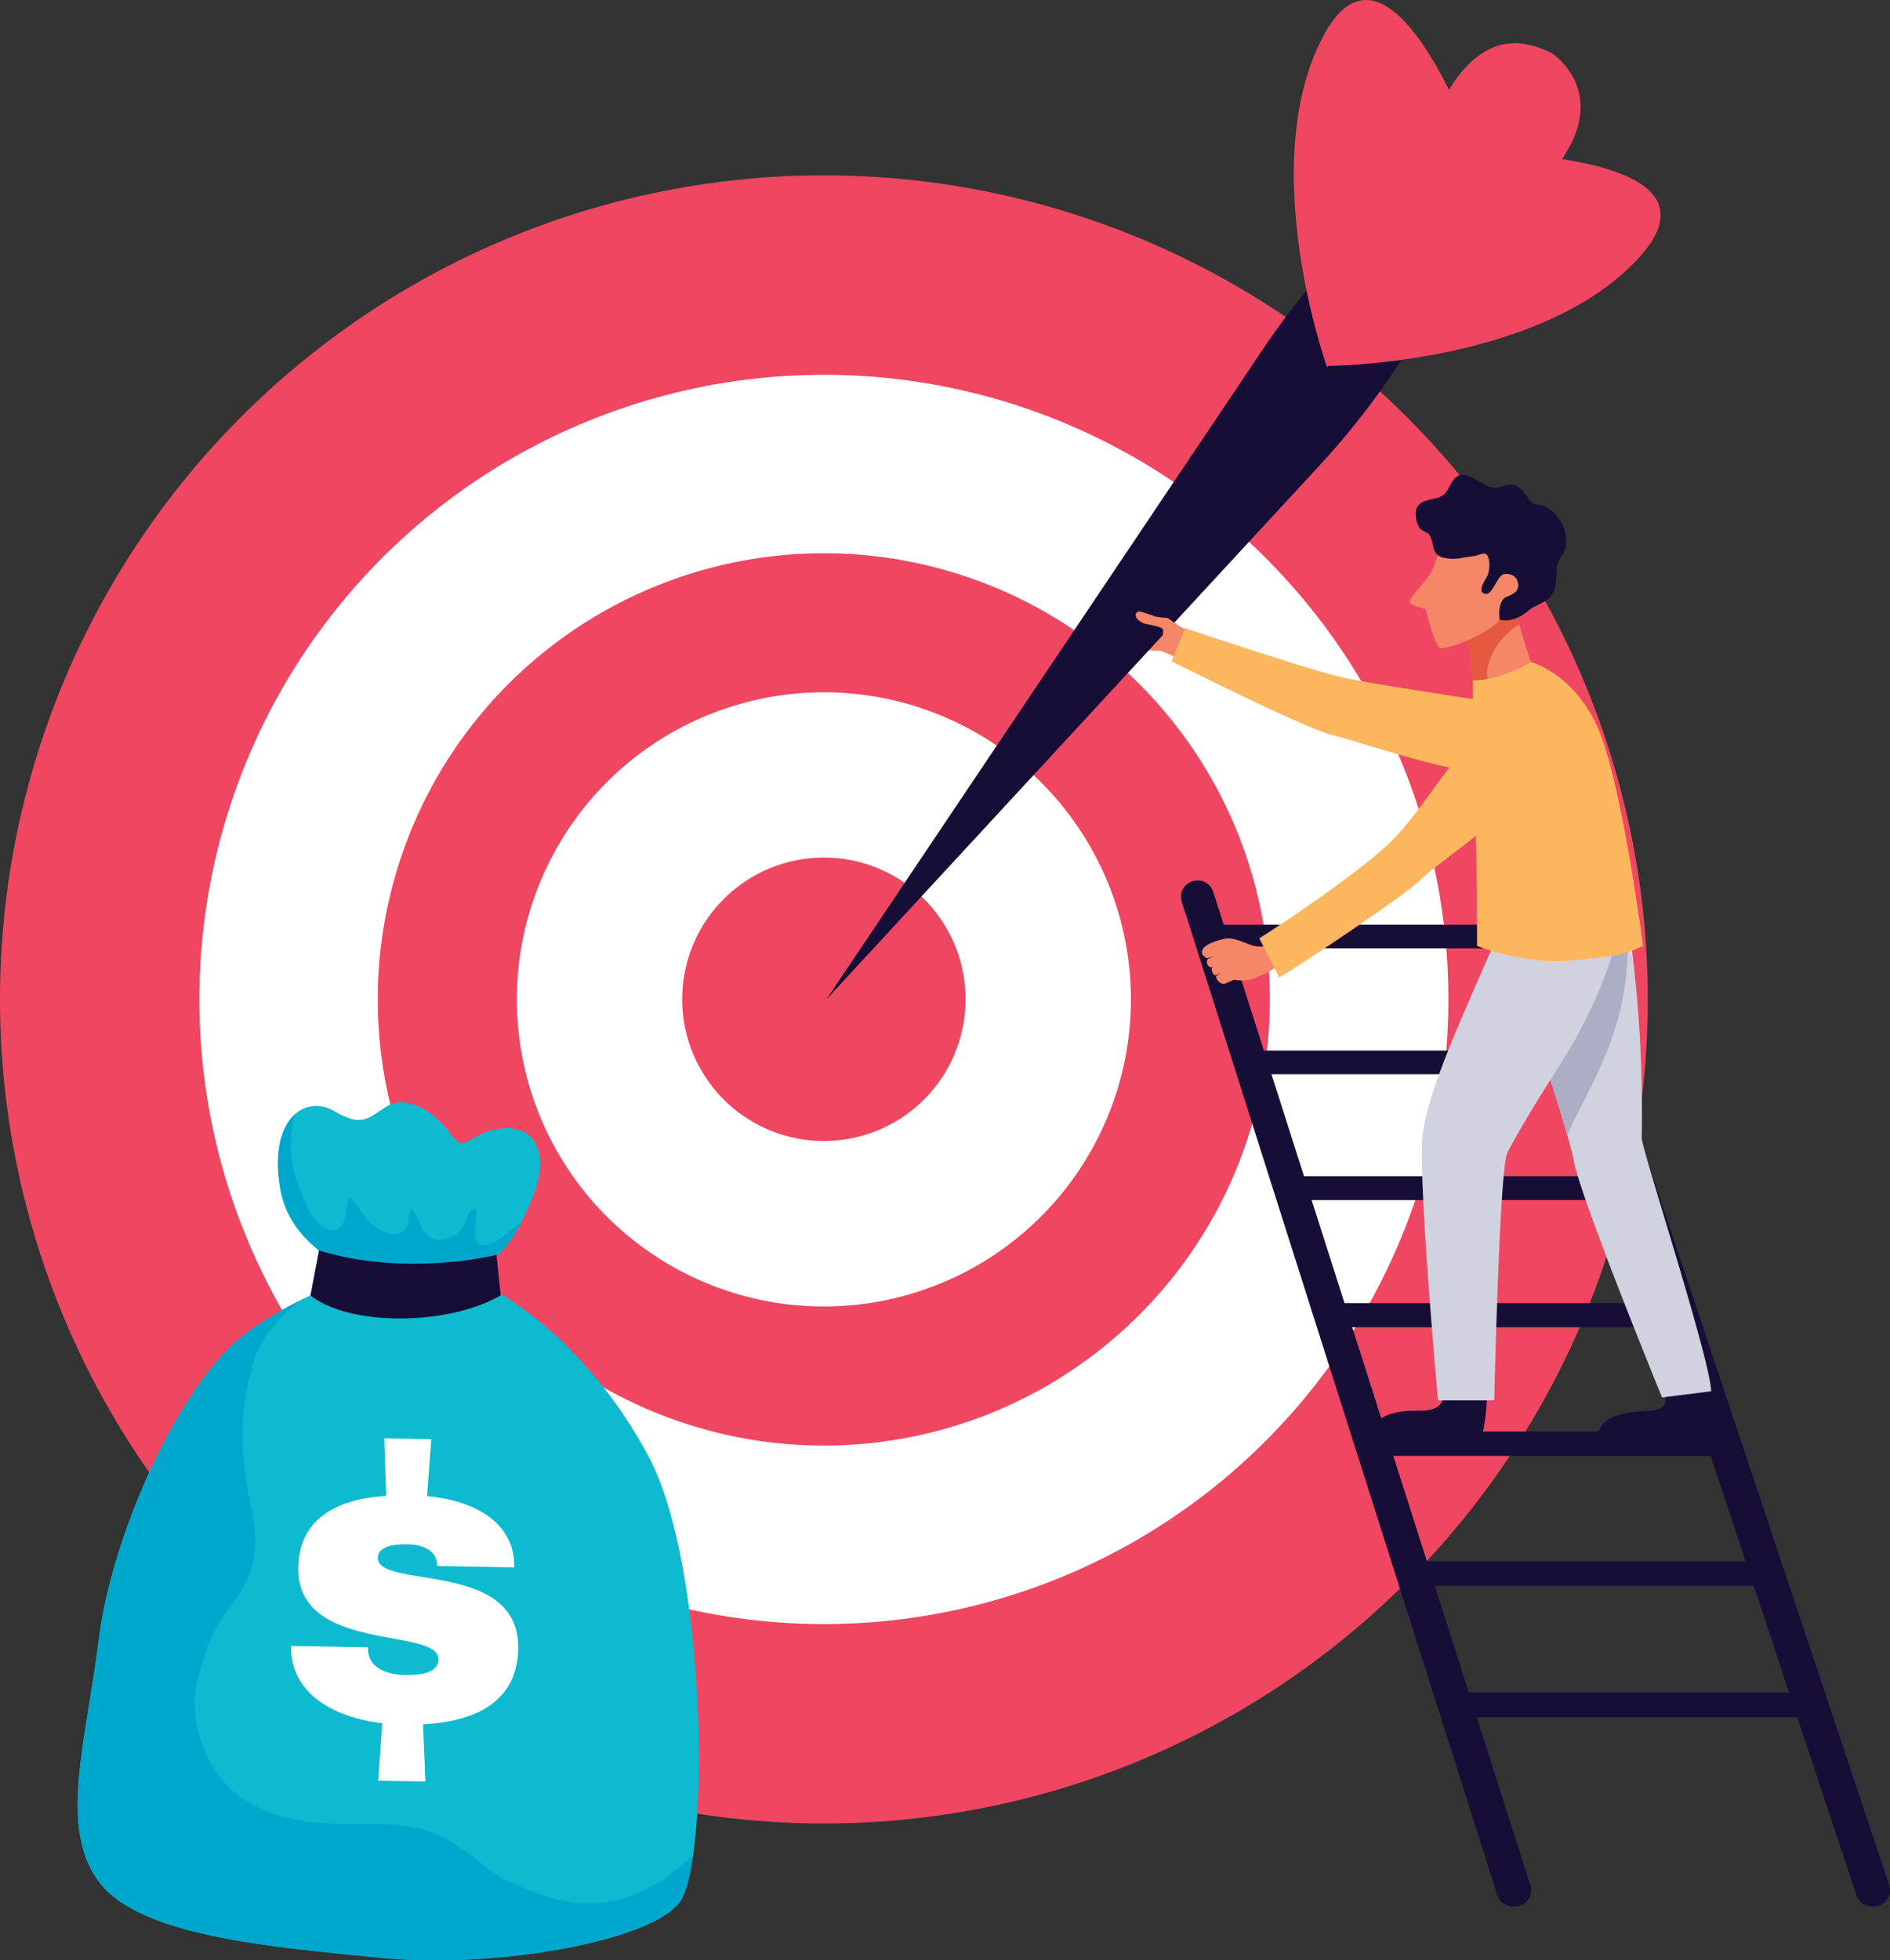 <svg id="Layer_1" data-name="Layer 1" xmlns="http://www.w3.org/2000/svg" viewBox="0 0 476.85 494.48"><rect x="0" y="0" width="476.85" height="494.48" fill="#333333" stroke="none"/><defs><style>.cls-1{fill:#ef4761;}.cls-2{fill:#fff;}.cls-3{fill:#f58668;}.cls-4{fill:#fcb65e;}.cls-5{fill:#170e38;}.cls-6{fill:#e35a40;}.cls-7{fill:#d1d2df;}.cls-8{fill:#acaec5;}.cls-9{fill:#0dbad0;}.cls-10{fill:#00a7cc;}</style></defs><title>expertise</title><circle class="cls-1" cx="207.87" cy="252.09" r="207.87"/><circle class="cls-2" cx="219.44" cy="254.77" r="157.56" transform="translate(-71.81 438.76) rotate(-82.98)"/><circle class="cls-1" cx="219.44" cy="254.77" r="112.54" transform="translate(-64.24 54.55) rotate(-13.28)"/><path class="cls-2" d="M296.9,254.77a77.46,77.46,0,1,1-77.46-77.45A77.46,77.46,0,0,1,296.9,254.77Z" transform="translate(-11.57 -2.69)"/><path class="cls-1" d="M255.19,254.77A35.75,35.75,0,1,1,219.44,219,35.74,35.74,0,0,1,255.19,254.77Z" transform="translate(-11.57 -2.69)"/><path class="cls-3" d="M312,161.94s-3,7.32-2.89,7.09-4.61-2.25-4.89-2.19a38.51,38.51,0,0,1-5.82-.41,9.62,9.62,0,0,1-3.36-1.74c-.58-.35-1.55-1.47-.68-1.73s1.62.83,2.12,1a10.26,10.26,0,0,0,2.24.22s-.65-.3-1.92-.81a23.28,23.28,0,0,1-4.29-2c-.44-.44-.34-1.39.86-1.16a16.12,16.12,0,0,1,3,1c.24.07,2.51.89,2.51.89s-2-.75-2.65-1.06-2.94-1.2-4.3-1.81-1-2.07.19-2c.89.06,3.9,1.69,4.37,1.85s2.56,1.11,2.56,1.11-2.49-1.14-2.91-1.41-3.19-1.33-3.51-2.15a.8.8,0,0,1,1-1.05,14,14,0,0,1,3.47,1.19c.6.3,4.55,2.19,5.42,2.22s1.65,0,1.67-1l1.35-2.49s.91.44,1.38,2.7C307.16,159.47,309.22,161,312,161.94Z" transform="translate(-11.57 -2.69)"/><path class="cls-4" d="M394.53,191.15a12.51,12.51,0,0,0-10.84-12.06c-9.9-1.49-28.29-4.33-33.84-5.61-7.72-1.78-39.24-12.3-39.24-12.3l-3.45,8.32s34.3,17.23,40.46,18.58,37.84,12.58,44,9C393.75,195.88,394.53,193.63,394.53,191.15Z" transform="translate(-11.57 -2.69)"/><polygon class="cls-5" points="408 270.96 406.02 265 316.95 265 318.85 270.96 408 270.96"/><polygon class="cls-5" points="418.59 302.71 416.58 296.69 327.05 296.69 328.96 302.71 418.59 302.71"/><polygon class="cls-5" points="394.61 239.21 392.62 233.25 303.56 233.25 305.46 239.21 394.61 239.21"/><polygon class="cls-5" points="429.29 334.8 427.26 328.71 337.24 328.71 339.18 334.8 429.29 334.8"/><polygon class="cls-5" points="440.11 367.24 438.05 361.08 347.55 361.08 349.51 367.24 440.11 367.24"/><polygon class="cls-5" points="451.04 400.03 448.96 393.81 357.97 393.81 359.95 400.03 451.04 400.03"/><polygon class="cls-5" points="462.09 433.17 459.99 426.88 368.5 426.88 370.51 433.17 462.09 433.17"/><path class="cls-5" d="M483.88,483.57h.42a4.12,4.12,0,0,0,3.91-5.43L404.57,227.6a4.13,4.13,0,0,0-3.91-2.82H394.9l85.07,256A4.13,4.13,0,0,0,483.88,483.57Z" transform="translate(-11.57 -2.69)"/><path class="cls-5" d="M393.29,483.57h.46a4.12,4.12,0,0,0,3.92-5.38l-80-250.54a4.11,4.11,0,0,0-3.92-2.87h-.09a4.12,4.12,0,0,0-3.93,5.37l79.6,250.54A4.13,4.13,0,0,0,393.29,483.57Z" transform="translate(-11.57 -2.69)"/><path class="cls-3" d="M393.09,151.91c-.19.19-.35.4-.54.59a37.2,37.2,0,0,1-5.65,4.92c-1.26.84-3.22,1.38-4.3,2.26a13.81,13.81,0,0,1-1.35,1c.62,3.52,2.19,12.8,1.94,16.41,0,0,11.28-.79,15.39-5.35C398.58,171.7,393.9,159.14,393.09,151.91Z" transform="translate(-11.57 -2.69)"/><path class="cls-6" d="M387,170.76a16.33,16.33,0,0,1,5.14-8.5,24.44,24.44,0,0,1,2.7-2,56.88,56.88,0,0,1-1.79-8.35c-.19.19-.35.4-.54.59a37.2,37.2,0,0,1-5.65,4.92c-1.26.84-3.22,1.38-4.3,2.26a13.81,13.81,0,0,1-1.35,1c.62,3.52,2.19,12.8,1.94,16.41a44.15,44.15,0,0,0,4.49-.62A8.41,8.41,0,0,1,387,170.76Z" transform="translate(-11.57 -2.69)"/><path class="cls-5" d="M386.84,353.15s-.31,11.24-2.07,12.78-24.12,2.21-26,.15-.79-5.5,4-6.83c5.15-1.43,7.67,0,10.89-1.38s2.38-6.42,2.38-6.42Z" transform="translate(-11.57 -2.69)"/><path class="cls-5" d="M442.31,352.77s1.73,11,0,12.55-24.48,3.39-26.48,1.42-1-5.47,3.74-7c5.08-1.63,7.55-.59,10.83-1.79,2.58-.94.84-6.16.84-6.16Z" transform="translate(-11.57 -2.69)"/><path class="cls-7" d="M425.78,289.73a335.05,335.05,0,0,0-4.67-62.52,28.63,28.63,0,0,0-11.17,2.16c-6.83,3.11-13.69,6.09-20.55,9.08,5.57,11.52,17.76,49.14,19.23,57,1.83,9.79,22.29,59.74,22.29,59.74l12.39-1.56C443.1,345.59,425.74,292.43,425.78,289.73Z" transform="translate(-11.57 -2.69)"/><path class="cls-8" d="M400.37,233.82a114.62,114.62,0,0,1-11.05,4.49c5.47,11.3,15.44,42.58,17.69,50.89,1.74-5.24,10.14-17.92,13.36-31.8a73.82,73.82,0,0,0,1-28.29l0-.11C414.45,229.48,407.72,230.23,400.37,233.82Z" transform="translate(-11.57 -2.69)"/><path class="cls-7" d="M409.63,232.12c-4.83,1.62-13.61,4-20.24,6.33-4.62,11.67-18.26,39.22-19,51.67-.78,13.75,4,65.81,4,65.81h14.18s1.31-58.69,3.3-62.46c6.54-12.43,13.77-22.29,17.88-30,6.9-13,9.24-21.32,10.45-27.4.54-2.68,2.88-11.67-1.67-14.48C414.76,222.64,413.67,230.75,409.63,232.12Z" transform="translate(-11.57 -2.69)"/><path class="cls-4" d="M384.23,241.28s11.9,4.81,23.62,3.68c8.68-.84,13.17-1,18.25-3.71,0,0-5.43-42.31-11.69-55.64s-16.54-15.9-16.54-15.9-8.1,4.71-14.72,4.61c0,0,.16,26,.66,36.37S384.23,241.28,384.23,241.28Z" transform="translate(-11.57 -2.69)"/><path class="cls-4" d="M383.66,206.89c0-1.14-.07-2.35-.1-3.63,0-.15,0-.31,0-.47,0-1.22-.06-2.49-.09-3.78,0-.21,0-.43,0-.65,0-1.44-.06-2.9-.08-4.37v-.06a8.5,8.5,0,0,0,1.6-.11c4.14-.81,7.74-3.12,11.32-5.24.6-.35,1.24-.65,1.87-1,.72,5.56-1.78,12.35-2.86,16.76-3,12.22-4.6,27.69-2,39.5a63.56,63.56,0,0,1-9-2.6s.09-20.21-.42-30.59c0-.92-.08-2-.12-3.13Z" transform="translate(-11.57 -2.69)"/><path class="cls-3" d="M398.94,141.38s-4.82-10.06-11.23-9.65-10.52,1.45-11.37,3.93-2.29,9.29-3.93,11.81-5.18,5.82-5.11,7,3.75,1.54,3.95,2,2.18,8.76,3.52,9.63,13.65-3.95,15.56-7.61S399.49,147.88,398.94,141.38Z" transform="translate(-11.57 -2.69)"/><path class="cls-5" d="M385.86,142.33a15.9,15.9,0,0,0-1.92.54c-.94.17-1.9.25-2.85.41a11.58,11.58,0,0,1-5.7,0c-2.78-.92-1.89-3.66-3.16-5.59-.63-.94-1.94-.94-2.62-2a6.66,6.66,0,0,1-.83-3.59c0-2.92,2.9-3.2,5.14-3.75,2.62-.66,2.78-2.11,4-4.1,3.11-4.91,7.5,1.9,11,1.49,1.77-.22,3.62-1.37,5.33-.39,1.48.84,2.36,2.32,3.36,3.64s2,.81,3.55,1.38a9,9,0,0,1,3.12,2.37,9.57,9.57,0,0,1,2.37,7.73c-.46,2.25-2.28,3.47-2.37,5.85-.08,1.89,0,4.22-.89,5.95-1.34,2.5-4.31,2.83-6.3,4.54s-4.59,2.79-7.15,2.2c-.27-1.77-.1-4.76,1.46-5.64a10.48,10.48,0,0,0,2.37-1.22c1.78-1.45.72-5.11-2.64-4.65-2,.29-2.93,5.81-5.14,4.91-1.67-.68.35-3.47.81-4.42.61-1.26.93-4.44-.26-5.49A.86.86,0,0,0,385.86,142.33Z" transform="translate(-11.57 -2.69)"/><path class="cls-3" d="M332.16,241.5a10.26,10.26,0,0,0-1.66-.13,6.76,6.76,0,0,1-3.64-.44c-1.72-.65-4.35-1.8-6.12-1.48-1,.18-7.19,1.61-5.68,4.15.2.33,1,.87,1.18.78l2.4-.88a14,14,0,0,0-1.64.7c-.24.17-.69.37-.85.62a1.55,1.55,0,0,0,.71,1.83c.53.19.94-.35,1.39-.59l0,0c-.43.34-1.36.57-.78,1.88s1.08.53,1.7.38a5,5,0,0,0,.66-.26,13.91,13.91,0,0,0-1.27.7c-.58.51.7,2.22,1.84,2.08.7-.09,2.37-1.1,2.76-1a9.27,9.27,0,0,0,5.59-.67c.58-.26,1.72-.72,2.3-1a24.67,24.67,0,0,0,3.42-2.34C333.49,244,332,243.57,332.16,241.5Z" transform="translate(-11.57 -2.69)"/><path class="cls-4" d="M334.31,249.25l-5-9.86S354,223.59,363,214.48s18.78-27.62,25.66-28.79,13.81,2.63,9.82,12.21-24.17,22.27-28.28,26.49S338.34,247,334.31,249.25Z" transform="translate(-11.57 -2.69)"/><path class="cls-1" d="M402.82,15.93c-4.4-1.88-18.46-9.21-29.76,17.47-10.76,25.41-22.14,59.84-22.14,59.84s28-23.06,47.79-42.27C419.5,30.8,406.93,18.57,402.82,15.93Z" transform="translate(-11.57 -2.69)"/><path class="cls-5" d="M378.8,36.3,351.9,64A194.65,194.65,0,0,0,330,91.07L220.08,254.77,344.58,120a194.36,194.36,0,0,0,34.13-51.4l10.51-23.12A32.35,32.35,0,0,1,378.8,36.3Z" transform="translate(-11.57 -2.69)"/><path class="cls-1" d="M346.4,95.34s-18.1-50.47-1.17-83.16,39,29.55,39,29.55Z" transform="translate(-11.57 -2.69)"/><path class="cls-1" d="M346.26,95s53.62-.09,78.63-27.1-41-26.71-41-26.71Z" transform="translate(-11.57 -2.69)"/><path class="cls-3" d="M306.21,162.07c-.41-.17-.84.93-1.24.8,0,0,.07-1.21.07-1.23-.16-1.09-4.29-1.36-5.21-1.84-2.77-1.45-1.65-3.19-.39-2.8.86.27,2.8.85,3.55,1.18a13.94,13.94,0,0,0,2.86.33c.77.14,2.9,2,3.56,2.47C310.83,161.91,307.72,162.68,306.21,162.07Z" transform="translate(-11.57 -2.69)"/><path class="cls-9" d="M112.4,321.13S90.28,326.66,73.69,339,39.9,389.33,36.52,416.06s-10.14,47.62,0,61.29,43,16.43,71.27,19.2,67.27-4,75.11-13.83,7.23-84.24-7.52-112.32S133.91,320.51,112.4,321.13Z" transform="translate(-11.57 -2.69)"/><path class="cls-10" d="M150.07,481.23c-5.68-1.89-11.52-4-16.21-7.81-10.06-8.3-16.2-10.76-28.72-10.63-11.46.11-22.53.08-32.37-6.42-8.76-5.8-13.66-18.74-11.55-28.9,1.54-7.4,3.76-13.29,8.33-19.36,6.44-8.55,7.68-14.7,5.38-25.4-2.74-12.78-3.15-23.7.61-36.37,1.93-6.55,6.5-11.3,11.64-15.58A92.84,92.84,0,0,0,73.69,339C57.1,351.23,39.9,389.33,36.52,416.06s-10.14,47.62,0,61.29,43,16.43,71.27,19.2,67.27-4,75.11-13.83c1.52-1.9,2.72-6.26,3.56-12.22C176.65,480.2,163.93,485.83,150.07,481.23Z" transform="translate(-11.57 -2.69)"/><path class="cls-9" d="M109.33,326.66s-23.73-5.76-27-23.74,6.22-24.19,13.48-20,8.41,1.91,13.48-1.23,12.44,1.92,16.13,7.22,4.38-.92,13.13-1.61,11.75,7.37,7.15,18S136.75,327.12,109.33,326.66Z" transform="translate(-11.57 -2.69)"/><path class="cls-10" d="M135.05,316.55c-6.15,1.59-2.5-6.36-3.51-9.12-1.6.08-2.2,2.75-2.74,3.91a7.18,7.18,0,0,1-6.53,4.14c-3.83,0-4.37-4.23-6-6.8-.69-1.08-1-1-1.44.26s0,3.1-1.35,4.21c-2.45,2.06-6.53-.28-8.44-1.93-2.08-1.81-2.94-4.78-5.16-6.53a2.93,2.93,0,0,0-.69,1.54c-.55,2.59-.39,7.51-4.61,6.61-3.57-.77-6-6.6-7.11-9.58a32.35,32.35,0,0,1-2.56-11.19,33.76,33.76,0,0,1,.32-4.73,13.5,13.5,0,0,1,.87-3.62h0c-3.42,3-5.48,9.33-3.71,19.21,2.75,15.29,20.32,21.74,25.52,23.33a9.45,9.45,0,0,0,2.8.42c21.6.06,28.32-7.47,32.55-15.95l0,0S137.25,316,135.05,316.55Z" transform="translate(-11.57 -2.69)"/><path class="cls-2" d="M119.32,380.05c11.64,1.15,22.15,6.37,22,18l-19.43-.34c0-4.41-4.52-5.43-7.36-5.48-1.78,0-7.56-.14-7.62,3.43-.14,8,35.8.32,35.4,22.89-.23,13.54-10.93,18.39-24,19.1l.59,14.41L107,451.87l1-14.48c-12-1.48-23.18-7.34-23-19.52l19.42.34v.42c0,5.36,6,6.52,9,6.57s8.72-.05,8.78-3.94c.15-8.29-35.78-1.37-35.39-23.2C87.09,385.46,96.94,380.8,109,380l-.47-14.5,11.86.21Z" transform="translate(-11.57 -2.69)"/><path class="cls-5" d="M92.05,318.11,89.9,329.43s6.07,5.83,22.58,5.83,25.42-5.84,25.42-5.84l-1.07-10.21S114.24,324.93,92.05,318.11Z" transform="translate(-11.57 -2.69)"/></svg>